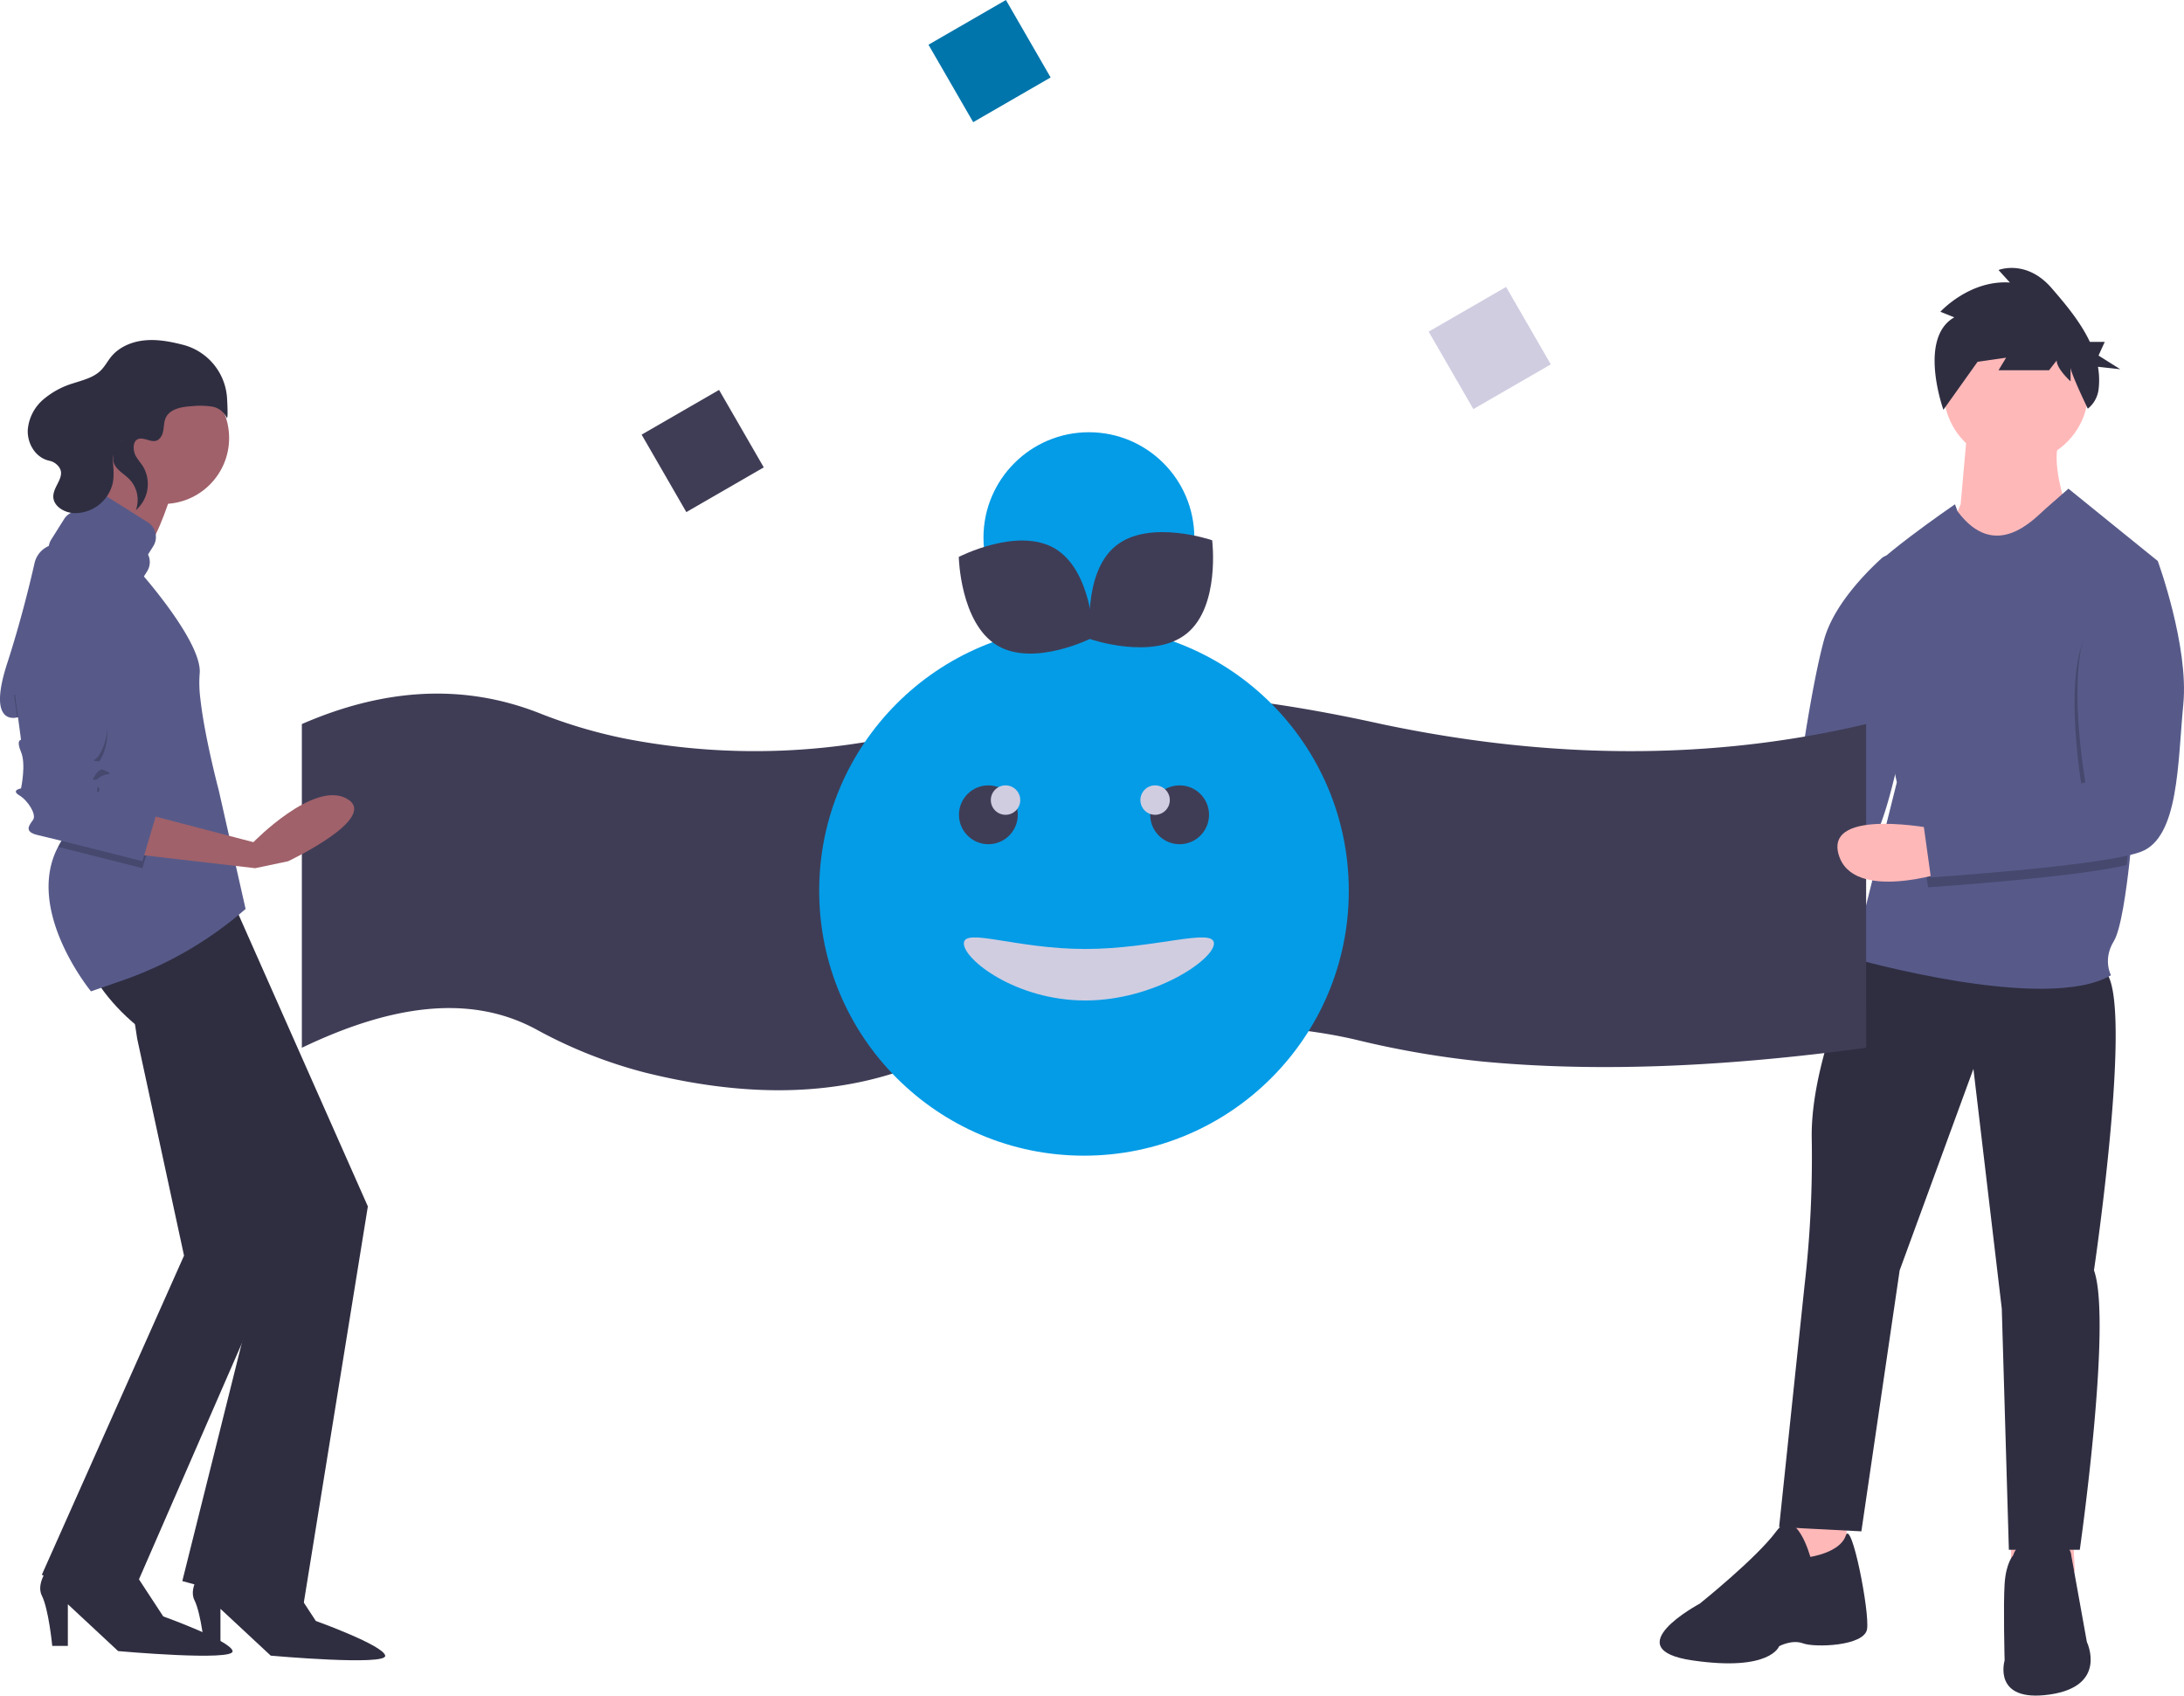 <svg xmlns="http://www.w3.org/2000/svg" width="1244.639" height="966.112" viewBox="0 0 1244.639 966.112">
  <g id="Gruppe_56" data-name="Gruppe 56" transform="translate(-171.705 0.001)">
    <path id="Pfad_1076" data-name="Pfad 1076" d="M839.838,436.643s-63.853-12.932-55.77,14.549,61.428,9.7,61.428,9.7Z" transform="translate(266.498 26.541)" fill="#ffb8b8"/>
    <path id="Pfad_1077" data-name="Pfad 1077" d="M963.32,332.338a5.99,5.99,0,0,1,9.936,3.423l2.183,12.676s9.866,50.7,1.418,82.909-14.443,74.631-37.272,79.15c-19.535,3.867-93.811-2.257-114.839-4.1a5.985,5.985,0,0,1-5.459-6.1l.393-18.5a5.994,5.994,0,0,1,5.357-5.833l85.041-9.07a5.982,5.982,0,0,0,5.3-5.12c2.023-14.468,8.564-59.323,15.061-82.905C935.689,359.81,952.933,341.817,963.32,332.338Z" transform="translate(280.771 -14.308)" fill="#575a89"/>
    <path id="Pfad_1078" data-name="Pfad 1078" d="M850.822,614.608v38.8l21.823,4.849,14.55-7.274-1.617-30.714Z" transform="translate(338.012 244.17)" fill="#ffb8b8"/>
    <path id="Pfad_1079" data-name="Pfad 1079" d="M943.086,614.608v38.8l21.824,4.849,14.548-7.274-1.617-30.714Z" transform="translate(374.666 244.17)" fill="#ffb8b8"/>
    <path id="Pfad_1080" data-name="Pfad 1080" d="M927.388,493.3s-29.1,59-28.289,105.075a631.932,631.932,0,0,1-4.041,83.251L880.508,819.837l46.88,2.425,21.823-148.72,42.03-114.774,16.165,136.6,4.041,137.405h40.413s18.59-130.131,8.083-159.228c0,0,24.248-163.27,4.85-171.352S927.388,493.3,927.388,493.3Z" transform="translate(305.093 50.256)" fill="#2f2e41"/>
    <path id="Pfad_1081" data-name="Pfad 1081" d="M917.642,744.525s-8.083-29.906-19.4-14.549S854.6,771.2,854.6,771.2s-48.5,25.865-4.041,32.331,49.3-8.083,49.3-8.083,7.274-4.041,13.741-1.617,34.755,1.617,36.372-8.083S941.082,722.7,937.849,732.4,917.642,744.525,917.642,744.525Z" transform="translate(285.74 142.541)" fill="#2f2e41"/>
    <path id="Pfad_1082" data-name="Pfad 1082" d="M1010.665,741.334s0-8.891-15.357-9.7-17.782,9.7-17.782,9.7-4.041,4.041-4.85,16.165,0,43.646,0,43.646-7.274,24.248,25.865,19.4,21.015-29.906,21.015-29.906Z" transform="translate(341.44 144.925)" fill="#2f2e41"/>
    <path id="Pfad_1083" data-name="Pfad 1083" d="M960.66,277.532l-4.041,45.263-7.274,16.974,19.4,27.481,47.688-44.455s-8.891-24.248-3.233-37.989Z" transform="translate(332.44 -35.462)" fill="#ffb8b8"/>
    <path id="Pfad_1084" data-name="Pfad 1084" d="M1084.372,344.784l-.372,3.985-14.188,151.2s-.558,7.032-1.592,16.408c-1.746,15.858-4.85,38.417-8.915,45.02-6.466,10.508-1.616,19.4-1.616,19.4-37.18,21.823-147.1-9.7-147.1-9.7L935.64,470.874s-22.627-104.267-20.2-113.965,53.346-44.455,53.346-44.455l1.5,4.041c21.7,29.1,43.76,4.041,50.226-1.617l12.932-11.316Z" transform="translate(317.041 -25.121)" fill="#575a89"/>
    <path id="Pfad_1085" data-name="Pfad 1085" d="M1169.463,588.915c-77.059,10.454-150.573,14.281-218.6,7.844a527.392,527.392,0,0,1-71.7-12.313c-43.253-10.238-96.346-10.238-154.677-4.787a443.963,443.963,0,0,0-104.117,22.082c-45.2,15.648-94.726,14.293-147.228,1.194a268.524,268.524,0,0,1-61.818-24.614C372.937,557.694,327.51,565.162,278,588.916V404.475c46.223-20.13,91.252-23.38,134.851-6.41a284.876,284.876,0,0,0,49.1,14.648,387.033,387.033,0,0,0,182.417-8.237c80.16-27.161,164.011-18.718,248.926,0,94.605,19.982,186.812,21.16,276.166,0Z" transform="translate(65.73 8.075)" fill="#3f3d56"/>
    <rect id="Rechteck_193" data-name="Rechteck 193" width="50.957" height="50.957" transform="translate(770.447 44.129) rotate(150)" fill="#0075ab"/>
    <rect id="Rechteck_194" data-name="Rechteck 194" width="50.957" height="50.957" transform="translate(606.966 266.295) rotate(150)" fill="#3f3d56"/>
    <rect id="Rechteck_195" data-name="Rechteck 195" width="50.957" height="50.957" transform="translate(1055.49 207.61) rotate(150)" fill="#d0cde1"/>
    <path id="Pfad_1086" data-name="Pfad 1086" d="M194.3,442.23l26.684,123.535L139.949,747.606l47.438,20.755,90.921-208.527L220.185,376.7l-34.59,8.9Z" transform="translate(55.599 149.655)" fill="#2f2e41"/>
    <path id="Pfad_1087" data-name="Pfad 1087" d="M193.875,516.223s9.883,17.789,31.625,32.613S292.7,661.5,292.7,661.5L243.29,859.155l68.191,18.777,37.554-232.246L271.949,471.75Z" transform="translate(32.309 41.696)" fill="#2f2e41"/>
    <path id="Pfad_1088" data-name="Pfad 1088" d="M178.144,741.488s-9.883,10.871-5.93,18.777,5.93,28.66,5.93,28.66h8.895V765.207L215.7,791.89s66.215,5.93,65.226,0-39.531-19.766-39.531-19.766l-18.777-28.66Z" transform="translate(23.333 148.857)" fill="#2f2e41"/>
    <path id="Pfad_1089" data-name="Pfad 1089" d="M240.385,743.349s-9.883,10.871-5.93,18.777,5.93,28.66,5.93,28.66h8.894V767.068l28.66,26.684s66.215,5.93,65.226,0-39.531-19.766-39.531-19.766l-18.777-28.66Z" transform="translate(48.06 149.596)" fill="#2f2e41"/>
    <circle id="Ellipse_197" data-name="Ellipse 197" cx="37.554" cy="37.554" r="37.554" transform="translate(227.172 212.022)" fill="#a0616a"/>
    <path id="Pfad_1090" data-name="Pfad 1090" d="M211.054,284.319s-2.965,37.554-21.742,51.39-18.777,25.7-18.777,25.7l76.1,34.59L228.844,358.44s-4.941-1.977,2.965-11.859,14.824-33.6,14.824-33.6Z" transform="translate(23.036 -32.766)" fill="#a0616a"/>
    <path id="Pfad_1091" data-name="Pfad 1091" d="M294.851,534.057h0a212.856,212.856,0,0,1-70.169,40.732l-17.937,6.227s-37.929-46.031-18.776-82.3a56.821,56.821,0,0,1,16.455-19.509l-.4-1.729-9.616-41.952-.86-3.755-28.66-6.918s-.089.03-.257.069c-2.144.563-16.682,3.232-5.673-30.706,7.324-22.582,12.634-44.083,15.625-57.226a13.948,13.948,0,0,1,17.25-10.395c9.177,2.516,20.578,7.3,27.41,16.23,12.848,16.8,15.443-.743,15.443-.743s35.948,40.274,33.971,58.063a70.7,70.7,0,0,0,.435,14.31v.02c.237,2.115.524,4.319.85,6.572,2.451,16.643,7.195,35.983,8.934,42.783.128.484.237.909.326,1.265.208.82.326,1.265.326,1.265Z" transform="translate(16.82 -16.163)" fill="#575a89"/>
    <path id="Pfad_1092" data-name="Pfad 1092" d="M241.671,459.727l-7.906,26.684s-30.32-7.728-48.08-12.116a56.82,56.82,0,0,1,16.455-19.509l-.4-1.729L192.129,411.1l-.86-3.755-28.66-6.918s-.089.03-.257.069l-1.72-12.917s49.414,2.965,52.379,14.824-2.965,23.719-5.93,25.7,0,0,5.93,2.965-1.977,0-5.93,5.93.988.988,1.977,3.953,0-.988-.988,3.953,3.953.988,4.941.988S241.671,459.727,241.671,459.727Z" transform="translate(19.103 8.258)" opacity="0.2"/>
    <path id="Pfad_1093" data-name="Pfad 1093" d="M213.108,438.514l64.238,16.8s34.59-35.578,53.367-24.707-33.6,35.578-33.6,35.578l-18.777,3.953-68.191-7.906Z" transform="translate(38.772 24.531)" fill="#a0616a"/>
    <path id="Pfad_1094" data-name="Pfad 1094" d="M160.633,384.754l3.953,29.648s-2.965,0,0,6.918,0,20.754,0,20.754-5.93.988-.988,3.953,9.883,10.871,7.906,13.836-5.93,6.918,2.965,8.894,59.3,14.824,59.3,14.824l7.906-26.684S214,443.062,213.012,443.062s-5.93,3.953-4.941-.988,1.977-.988.988-3.953-5.93,1.977-1.977-3.953,11.859-2.965,5.93-5.93-8.895-.988-5.93-2.965,8.895-13.836,5.93-25.7S160.633,384.754,160.633,384.754Z" transform="translate(19.103 7.135)" fill="#575a89"/>
    <path id="Pfad_1095" data-name="Pfad 1095" d="M231.375,340.113l2.978-4.735a9.885,9.885,0,0,0-3.105-13.631l-22.69-14.271a9.885,9.885,0,0,0-13.631,3.105l-2.978,4.735a9.869,9.869,0,0,0-8.4,4.613l-7.328,11.651a9.885,9.885,0,0,0,3.105,13.631l30.576,19.23a9.886,9.886,0,0,0,13.631-3.105l7.328-11.651a9.869,9.869,0,0,0,.518-9.572Z" transform="translate(24.691 -24.169)" fill="#575a89"/>
    <path id="Pfad_1096" data-name="Pfad 1096" d="M242.105,298.134c2.1-3.068,1.18-7.332,2.684-10.733,2.361-5.341,9.324-6.437,15.153-6.788a44.667,44.667,0,0,1,11.605.312,11.143,11.143,0,0,1,7.908,6.031c.819,1.747.733-3.666.349-10.622A33.567,33.567,0,0,0,254.8,245.69l-.243-.063c-7.043-1.805-14.316-3.185-21.556-2.511s-14.51,3.615-19.153,9.21c-2.122,2.557-3.653,5.6-6.009,7.939-4.141,4.116-10.165,5.5-15.711,7.327A46.855,46.855,0,0,0,174.863,277a25.4,25.4,0,0,0-8.651,17.248c-.3,7.7,4.4,15.76,12.257,17.469a8.864,8.864,0,0,1,3.745,1.725c7.394,6.025-1.35,11.933-1.45,18.512-.083,5.49,5.94,9.215,11.417,9.6a22.1,22.1,0,0,0,22.425-16.946c.936-4.484.409-9.126-.018-13.686-.489-5.221,11.018-17.207,3.4-8.4a12.889,12.889,0,0,0-2.976,5.893c-1.406,7.148,5.067,9.72,9.089,13.8a17.072,17.072,0,0,1,3.706,17.668,19.682,19.682,0,0,0,4.178-24.761c-1.277-2.067-2.944-3.879-4.152-5.987-1.885-3.29-2.255-10.356,3.235-10.029C234.982,299.339,238.978,302.7,242.105,298.134Z" transform="translate(21.314 -49.204)" fill="#2f2e41"/>
    <circle id="Ellipse_198" data-name="Ellipse 198" cx="41.222" cy="41.222" r="41.222" transform="translate(1279.36 181.45)" fill="#ffb8b8"/>
    <path id="Pfad_1097" data-name="Pfad 1097" d="M1071.343,337.175l-14.177,151.2s-.558,7.032-1.592,16.408c-30.092,7.193-113.182,12.69-113.182,12.69l-4.041-29.1,92.142-25.056s-11.316-63.045,1.616-88.909a199.953,199.953,0,0,0,8.486-19.338,28.056,28.056,0,0,1,30.748-17.9Z" transform="translate(328.072 -11.91)" opacity="0.2"/>
    <path id="Pfad_1098" data-name="Pfad 1098" d="M960.775,443.257S896.922,430.325,905,457.806s61.428,9.7,61.428,9.7Z" transform="translate(314.544 29.169)" fill="#ffb8b8"/>
    <path id="Pfad_1099" data-name="Pfad 1099" d="M1047.814,330.172l25.056,4.041s17.782,48.5,14.549,81.635-2.425,75.977-24.248,84.06-119.623,14.549-119.623,14.549l-4.041-29.1,92.143-25.056s-11.316-63.045,1.616-88.909S1047.814,330.172,1047.814,330.172Z" transform="translate(328.532 -14.55)" fill="#575a89"/>
    <path id="Pfad_1100" data-name="Pfad 1100" d="M955.147,241.689l-7.923-3.172s16.566-18.238,39.615-16.652l-6.483-7.137s15.846-6.344,30.251,10.309c7.573,8.754,16.334,19.043,21.8,30.634h8.485l-3.541,7.8,12.395,7.8-12.722-1.4a43.574,43.574,0,0,1,.345,12.934,16.734,16.734,0,0,1-6.128,10.947h0s-9.826-20.339-9.826-23.511v7.93s-7.923-7.137-7.923-11.895l-4.322,5.551H980.356l4.322-7.137-16.566,2.379,6.483-8.723L948.945,294.36S934.26,253.583,955.147,241.689Z" transform="translate(330.289 -60.884)" fill="#2f2e41"/>
    <circle id="Ellipse_199" data-name="Ellipse 199" cx="150.906" cy="150.906" r="150.906" transform="translate(638.556 356.66)" fill="#049ce7"/>
    <path id="Pfad_1101" data-name="Pfad 1101" d="M690.522,489.983c0,9.26-34,32.487-73.357,32.487S548,499.244,548,489.983s29.809,3.144,69.165,3.144S690.522,480.722,690.522,489.983Z" transform="translate(172.995 47.576)" fill="#d0cde1"/>
    <circle id="Ellipse_200" data-name="Ellipse 200" cx="16.767" cy="16.767" r="16.767" transform="translate(827.188 447.483)" fill="#3f3d56"/>
    <circle id="Ellipse_201" data-name="Ellipse 201" cx="16.767" cy="16.767" r="16.767" transform="translate(718.2 447.483)" fill="#3f3d56"/>
    <circle id="Ellipse_202" data-name="Ellipse 202" cx="8.384" cy="8.384" r="8.384" transform="translate(736.365 447.483)" fill="#d0cde1"/>
    <circle id="Ellipse_203" data-name="Ellipse 203" cx="8.384" cy="8.384" r="8.384" transform="translate(821.599 447.483)" fill="#d0cde1"/>
    <circle id="Ellipse_204" data-name="Ellipse 204" cx="60.083" cy="60.083" r="60.083" transform="translate(732.173 246.275)" fill="#049ce7"/>
    <path id="Pfad_1102" data-name="Pfad 1102" d="M600.789,329.3c21.219,12.632,21.98,50.487,21.98,50.487s-33.641,17.374-54.859,4.742-21.981-50.486-21.981-50.486S579.57,316.669,600.789,329.3Z" transform="translate(172.172 -16.724)" fill="#3f3d56"/>
    <path id="Pfad_1103" data-name="Pfad 1103" d="M654.69,379.042c-19.177,15.559-54.97,3.215-54.97,3.215s-4.7-37.569,14.474-53.128,54.97-3.215,54.97-3.215S673.868,363.483,654.69,379.042Z" transform="translate(193.34 -18.086)" fill="#3f3d56"/>
  </g>
</svg>
